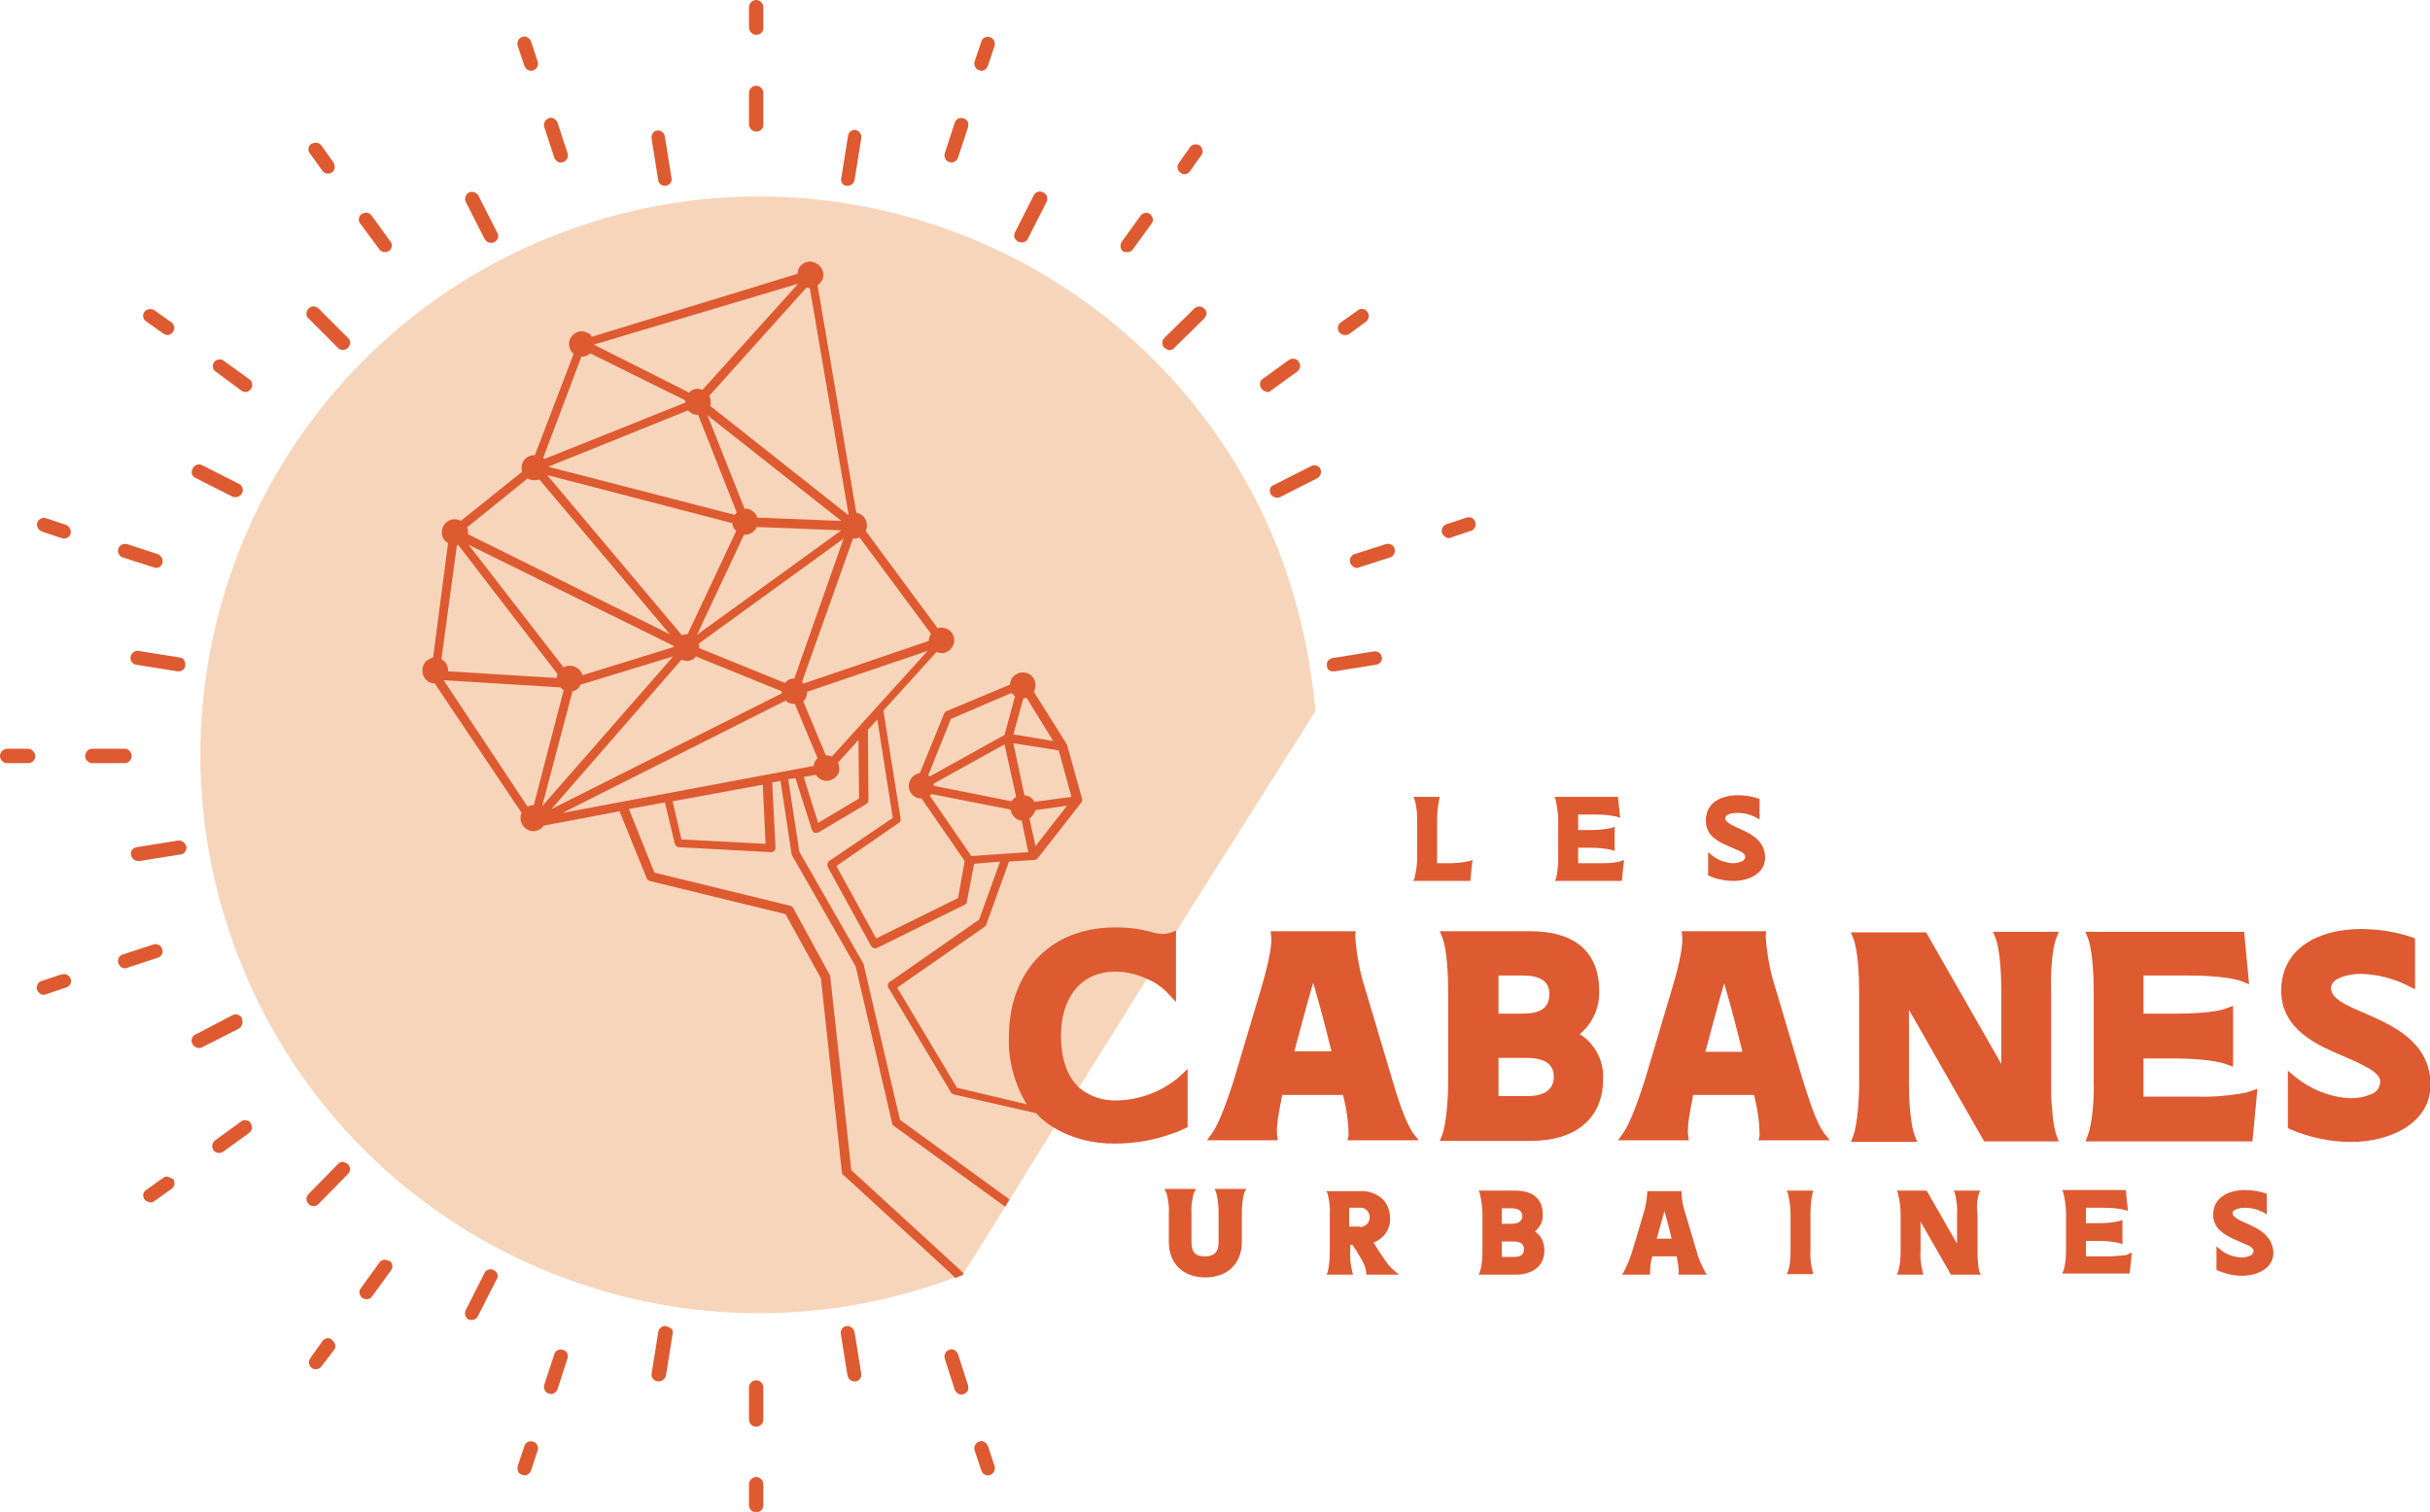 <?xml version="1.0" encoding="utf-8"?>
<!-- Generator: Adobe Illustrator 24.0.0, SVG Export Plug-In . SVG Version: 6.00 Build 0)  -->
<svg version="1.1" id="Calque_1" xmlns="http://www.w3.org/2000/svg" xmlns:xlink="http://www.w3.org/1999/xlink" x="0px" y="0px"
	 viewBox="0 0 439.3 273.4" style="enable-background:new 0 0 439.3 273.4;" xml:space="preserve">
<style type="text/css">
	.st0{fill:#F7D5BA;}
	.st1{fill:#DE5A31;}
</style>
<g id="Calque_2_1_">
	<g id="Calque_1-2">
		<path class="st0" d="M237.8,128.6l-21.3,33.7l-3.8,6.1l-5.3,8.5l-12.3,19.7l-4.7,7.6l-7.8,12.6l-0.2,0.3l-0.3,0.5l-0.5,0.8
			l-7.3,11.7l-0.1,0.1l-0.2,0.3l-0.6,0.2c-0.2,0.1-0.5,0.2-0.7,0.3c-52.2,19.6-110.4-6.8-130-59s6.8-110.4,59-130s110.4,6.8,130,59
			C234.9,109.9,237,119.2,237.8,128.6L237.8,128.6z"/>
		<path class="st1" d="M255.7,158.9l-0.2,0.4h10.3l0.4-3.8l-0.5,0.2c-1.3,0.3-2.6,0.4-3.9,0.4h-2v-7.7c0-1.3,0.1-2.6,0.4-3.9
			l0.1-0.4h-4.8l0.2,0.4c0.2,0.6,0.3,1.2,0.4,1.9c0.1,0.8,0.1,1.5,0.1,2v6.7C256.2,156.4,256,157.6,255.7,158.9z"/>
		<path class="st1" d="M281.3,158.9l-0.2,0.4h12.1l0.4-3.8l-0.5,0.2c-0.3,0.1-0.6,0.2-0.8,0.2c-1,0.2-2.1,0.2-3.1,0.2h-3.9v-2.8h2.2
			c1.3,0,2.6,0.1,3.9,0.4l0.5,0.2v-4.4l-0.5,0.2c-1.3,0.3-2.6,0.4-3.9,0.4h-2.2v-2.8h3.2c1.3,0,2.6,0.1,3.9,0.4l0.5,0.2l-0.4-3.8
			h-11.5l0.2,0.4c0.3,1.3,0.5,2.6,0.5,3.9v6.7C281.7,156.3,281.6,157.6,281.3,158.9z"/>
		<path class="st1" d="M312,152.8c0.9,0.4,1.8,0.8,2.5,1.1s1,0.7,1,1c0,0.4-0.3,0.8-0.7,0.9c-0.5,0.2-1,0.3-1.5,0.3
			c-1.5-0.1-2.9-0.6-4-1.6l-0.5-0.4v4.2l0.2,0.1c1.4,0.6,2.9,0.9,4.4,0.9c2.7,0,5.7-1.3,5.7-4.2c0-4-4.3-4.9-6.2-6
			c-0.6-0.4-1-0.7-1-1.1c0-0.9,1.6-1,2.2-1c1.2,0,2.4,0.3,3.5,0.9l0.5,0.3v-3.7l-0.2-0.1c-1.2-0.4-2.5-0.6-3.7-0.6
			c-3,0-5.8,1.3-5.8,4.5C308.3,150.8,310.2,152,312,152.8z"/>
		<path class="st1" d="M250,227.3c-0.7-0.9-1.2-1.9-1.7-2.6c1.9-0.7,3.1-2.5,3-4.4c0-1.4-0.5-2.7-1.5-3.6c-1.1-0.9-2.5-1.4-3.9-1.3
			h-6.1l0.2,0.4c0.3,1.3,0.5,2.5,0.4,3.8v6.7c0,1.3-0.1,2.6-0.4,3.8l-0.2,0.4h4.8l-0.1-0.4c-0.3-1.2-0.5-2.5-0.4-3.8v-1.2h0.4
			c0.4,0.6,1,1.5,1.5,2.4c0.5,0.8,0.9,1.7,1,2.7v0.3h5.9l-0.6-0.5C251.3,229.2,250.6,228.3,250,227.3z M245.8,221.8h-1.9v-3.4h1.9
			c0.9-0.1,1.7,0.6,1.8,1.5c0,0.1,0,0.2,0,0.3c0,0.9-0.7,1.6-1.6,1.7C246,221.9,245.9,221.9,245.8,221.8L245.8,221.8z"/>
		<path class="st1" d="M277.5,222.7c0.9-0.8,1.5-1.9,1.4-3.1c0-2.9-1.9-4.3-5-4.3h-6.6l0.2,0.4c0.3,1.3,0.5,2.6,0.5,3.9v6.7
			c0,1.3-0.1,2.6-0.5,3.8l-0.2,0.4h6.7c3,0,5.2-1.5,5.2-4.4C279.2,224.7,278.6,223.4,277.5,222.7z M271.5,218.5h1.7
			c1.2,0,2,0.4,2,1.4s-0.8,1.4-2,1.4h-1.7V218.5z M273.5,227.3h-2v-2.8h2c1.2,0,2,0.3,2,1.4S274.8,227.3,273.5,227.3L273.5,227.3z"
			/>
		<path class="st1" d="M306.7,226.2l-2-6.7c-0.4-1.2-0.7-2.5-0.7-3.8v-0.3h-6.2l0,0.3c-0.1,1.3-0.3,2.6-0.7,3.8l-2,6.7
			c-0.4,1.3-0.9,2.6-1.6,3.9l-0.3,0.4h5.1v-0.3c0-1,0.1-2,0.4-3h4.4c0.2,1,0.4,2,0.4,3l-0.1,0.3h5.2l-0.3-0.4
			C307.6,228.8,307,227.5,306.7,226.2z M299.5,224c0.5-1.7,0.9-3.3,1.4-5c0.5,1.7,0.9,3.3,1.3,5H299.5z"/>
		<path class="st1" d="M327.7,215.7l0.1-0.4h-4.8l0.2,0.4c0.3,1.3,0.5,2.5,0.5,3.8v6.7c0,0.5,0,1.2-0.1,1.9c0,0.6-0.2,1.3-0.4,1.9
			l-0.2,0.4h4.8l-0.1-0.4c-0.3-1.2-0.5-2.5-0.4-3.8v-6.7C327.3,218.2,327.4,216.9,327.7,215.7z"/>
		<path class="st1" d="M357.8,215.7l0.2-0.4h-4.8l0.2,0.4c0.3,1.3,0.5,2.6,0.4,3.9v5.3l-5.5-9.6h-5.4l0.2,0.4
			c0.3,1.3,0.5,2.6,0.5,3.9v6.7c0,1.3-0.1,2.6-0.5,3.8l-0.2,0.4h4.8l-0.1-0.4c-0.3-1.2-0.5-2.5-0.4-3.8v-5.4l5.5,9.6h5.4l-0.2-0.4
			c-0.2-0.6-0.3-1.2-0.3-1.9c-0.1-0.6-0.1-1.3-0.1-1.9v-6.7C357.3,218.2,357.4,216.9,357.8,215.7z"/>
		<path class="st1" d="M384,227c-1,0.1-2.1,0.2-3.1,0.2h-3.8v-2.8h2.2c1.3,0,2.6,0.1,3.9,0.4l0.5,0.2v-4.4l-0.5,0.2
			c-1.3,0.3-2.6,0.4-3.9,0.4h-2.2v-2.8h3.2c1.3,0,2.6,0.1,3.9,0.4l0.5,0.2l-0.4-3.8h-11.5l0.2,0.4c0.3,1.3,0.5,2.5,0.5,3.8v6.7
			c0,1.3-0.1,2.6-0.5,3.8l-0.2,0.4H385l0.4-3.8l-0.5,0.2C384.6,226.9,384.3,227,384,227z"/>
		<path class="st1" d="M404.6,220.5c-0.6-0.4-1-0.7-1-1.1c0-0.8,1.6-1,2.2-1c1.2,0,2.4,0.3,3.5,0.9l0.5,0.3v-3.7l-0.2-0.1
			c-1.2-0.4-2.5-0.6-3.7-0.6c-3,0-5.8,1.3-5.8,4.5c0,2.4,2,3.6,3.8,4.4c0.9,0.4,1.8,0.8,2.5,1.1s1,0.7,1,1c0,0.4-0.3,0.8-0.7,0.9
			c-0.5,0.2-1,0.3-1.5,0.3c-1.5-0.1-2.9-0.6-4-1.6l-0.5-0.4v4.2l0.1,0.1c1.4,0.6,2.9,1,4.5,1c2.7,0,5.7-1.3,5.7-4.2
			C410.8,222.5,406.5,221.6,404.6,220.5z"/>
		<path class="st1" d="M251.8,195.6l-5-16.8c-1-3.1-1.6-6.3-1.8-9.6l0.1-0.8h-15.4l0.1,0.8c0.3,2.1-1.1,7.2-1.8,9.5l-5,16.8
			c-0.9,2.7-2.4,7.4-4,9.6l-0.8,1.1H231l-0.1-0.8c-0.3-1.7,0.5-5.2,0.9-7.4h11c0.6,2.4,1,4.9,1,7.4l-0.2,0.8h12.9l-0.9-1.1
			C254,202.9,252.6,198.3,251.8,195.6z M234,190.1c1.1-4.1,2.2-8.3,3.4-12.4c1.2,4.1,2.3,8.3,3.3,12.4H234z"/>
		<path class="st1" d="M285.6,187c2.3-1.9,3.6-4.8,3.5-7.8c0-7.3-4.7-10.8-12.4-10.8h-16.4l0.4,1c0.9,2.1,1.1,7.1,1.1,9.6v16.8
			c0,2.5-0.3,7.4-1.1,9.5l-0.4,1h16.6c7.6,0,12.9-3.8,12.9-11.1C290,191.9,288.4,188.8,285.6,187z M270.9,176.4h4.3
			c3,0,5,0.9,4.9,3.5s-1.9,3.4-4.9,3.4h-4.3V176.4z M275.9,198.2h-5v-6.9h5c3,0,5,0.9,5,3.4S278.9,198.3,275.9,198.2L275.9,198.2z"
			/>
		<path class="st1" d="M326,195.6l-5-16.8c-1-3.1-1.6-6.3-1.8-9.6l0.1-0.8H304l0.1,0.8c0.3,2.1-1.1,7.2-1.8,9.5l-5,16.8
			c-0.9,2.7-2.4,7.4-4,9.6l-0.8,1.1h12.8l-0.1-0.8c-0.3-1.7,0.5-5.2,0.9-7.4h11c0.6,2.4,1,4.9,1,7.4l-0.2,0.8h12.9l-0.9-1.1
			C328.2,202.9,326.9,198.3,326,195.6z M308.3,190.2c1.1-4.1,2.2-8.3,3.4-12.4c1.2,4.1,2.3,8.3,3.3,12.4H308.3z"/>
		<path class="st1" d="M371.8,169.5l0.4-1h-11.9l0.4,1c0.9,2.1,1.1,7.1,1.1,9.6v13.3l-13.6-23.8h-13.6l0.4,1
			c0.9,2.1,1.1,7.1,1.1,9.6v16.8c0,2.5-0.3,7.4-1.1,9.5l-0.4,1h12l-0.4-1c-0.9-2.1-1.1-7.1-1.1-9.5v-13.4l13.6,23.8h13.5l-0.4-1
			c-0.5-1.5-0.7-3.1-0.8-4.7c-0.2-1.6-0.2-3.2-0.2-4.8V179C370.7,176.6,370.9,171.6,371.8,169.5z"/>
		<path class="st1" d="M377.4,205.4l-0.4,1h30.2l0.9-9.5l-1.2,0.4c-0.7,0.3-1.4,0.4-2.1,0.5c-2.5,0.4-5.1,0.6-7.7,0.5h-9.6v-6.9h5.4
			c2.5,0,7.5,0.2,9.7,1.1l1.1,0.4v-11l-1.1,0.4c-2.1,0.9-7.2,1-9.7,1h-5.4v-6.9h8.1c2.6,0,7.6,0.2,9.8,1.1l1.2,0.5l-0.9-9.5H377
			l0.4,1c0.9,2.1,1.1,7.1,1.1,9.6v16.8C378.6,198.3,378.3,203.2,377.4,205.4z"/>
		<path class="st1" d="M423.8,181.5c-1.6-0.9-2.4-1.8-2.4-2.8c0-2.1,3.9-2.6,5.4-2.6c3,0.1,5.9,0.8,8.6,2.2l1.2,0.6v-9.2l-0.5-0.2
			c-3-1-6.1-1.5-9.3-1.5c-7.4,0-14.4,3.3-14.4,11.2c0,6,4.9,9,9.4,11c2.3,1,4.5,1.9,6.1,2.8s2.4,1.7,2.4,2.6c0,1-0.7,2-1.7,2.3
			c-1.2,0.5-2.4,0.7-3.7,0.7c-3.7-0.2-7.2-1.6-10-3.9l-1.3-1.1v10.4l0.4,0.2c3.5,1.5,7.3,2.3,11.1,2.3c6.7,0,14.3-3.2,14.3-10.4
			C439.3,186.4,428.6,184.2,423.8,181.5z"/>
		<path class="st1" d="M219.9,215.8c0.3,1.2,0.4,2.5,0.4,3.7v5.1c0,1.8-0.8,2.6-2.5,2.6s-2.4-0.8-2.4-2.6v-5.1
			c-0.1-1.3,0.1-2.5,0.4-3.7l0.4-0.8h-5.7l0.4,0.8c0.3,1.2,0.5,2.5,0.4,3.7v5.1c0,3.9,2.6,6.4,6.6,6.4s6.6-2.5,6.6-6.4v-5.1
			c0-1.3,0.1-2.5,0.4-3.7l0.4-0.8h-5.7L219.9,215.8z"/>
		<path class="st1" d="M153,33.6h0.2c0.6,0,1.2-0.4,1.3-1.1l1.2-7.5c0.1-0.7-0.3-1.3-1-1.5c-0.7-0.1-1.3,0.4-1.4,1.1l-1.2,7.5
			C151.9,32.8,152.3,33.5,153,33.6z"/>
		<path class="st1" d="M184.1,43.7c0.6,0.3,1.4,0.1,1.7-0.5c0,0,0,0,0,0l3.4-6.7c0.3-0.6,0.1-1.4-0.6-1.7c-0.3-0.2-0.7-0.2-1-0.1
			c-0.3,0.1-0.6,0.3-0.7,0.6l-3.4,6.7c-0.2,0.3-0.2,0.7-0.1,1C183.6,43.3,183.8,43.6,184.1,43.7z"/>
		<path class="st1" d="M211.4,63.3c0.3,0,0.7-0.1,0.9-0.4l5.4-5.3c0.2-0.2,0.4-0.6,0.4-0.9c0-0.3-0.1-0.7-0.4-0.9
			c-0.5-0.5-1.3-0.5-1.8,0c0,0,0,0,0,0l-5.4,5.3c-0.5,0.5-0.5,1.3,0,1.8C210.8,63.1,211.1,63.3,211.4,63.3z"/>
		<path class="st1" d="M229.7,89.3c0.2,0.4,0.7,0.7,1.1,0.7c0.2,0,0.4,0,0.6-0.1l6.7-3.4c0.6-0.3,0.9-1.1,0.6-1.7
			c-0.1-0.3-0.4-0.5-0.7-0.6c-0.3-0.1-0.7-0.1-1,0.1l-6.7,3.4C229.6,87.9,229.4,88.7,229.7,89.3z"/>
		<path class="st1" d="M241.1,121.4h0.2l7.5-1.2c0.3-0.1,0.6-0.2,0.8-0.5c0.2-0.3,0.3-0.6,0.2-0.9c-0.1-0.7-0.8-1.1-1.4-1l-7.5,1.2
			c-0.7,0.1-1.2,0.8-1,1.5C239.9,121.1,240.5,121.5,241.1,121.4L241.1,121.4z"/>
		<path class="st1" d="M153,239.8L153,239.8c-0.7,0.1-1.1,0.8-1,1.4l1.2,7.5c0.1,0.6,0.6,1.1,1.3,1.1h0.2c0.7-0.1,1.1-0.8,1-1.4
			l-1.2-7.5C154.3,240.2,153.7,239.7,153,239.8z"/>
		<path class="st1" d="M120.4,239.8L120.4,239.8c-0.7-0.1-1.3,0.4-1.4,1.1l-1.2,7.5c-0.1,0.7,0.4,1.3,1.1,1.4c0,0,0,0,0,0h0.2
			c0.6,0,1.2-0.5,1.3-1.1l1.2-7.5c0.1-0.3,0-0.7-0.2-0.9C121,240,120.7,239.9,120.4,239.8z"/>
		<path class="st1" d="M89.3,229.7c-0.3-0.2-0.7-0.2-1-0.1c-0.3,0.1-0.6,0.3-0.7,0.6l-3.4,6.7c-0.3,0.6-0.1,1.4,0.5,1.7c0,0,0,0,0,0
			c0.2,0.1,0.4,0.1,0.6,0.1c0.5,0,0.9-0.3,1.1-0.7l3.4-6.7C90.2,230.8,89.9,230,89.3,229.7z"/>
		<path class="st1" d="M62,210.1L62,210.1c-0.3,0-0.7,0.1-0.9,0.4l-5.3,5.4c-0.2,0.2-0.4,0.6-0.4,0.9c0,0.7,0.6,1.3,1.3,1.3
			c0.3,0,0.6-0.1,0.9-0.4l5.3-5.4c0.5-0.5,0.5-1.3,0-1.8C62.6,210.3,62.3,210.2,62,210.1L62,210.1z"/>
		<path class="st1" d="M43.7,184.1c-0.1-0.3-0.4-0.5-0.7-0.6c-0.3-0.1-0.7-0.1-1,0.1l-6.7,3.5c-0.3,0.1-0.5,0.4-0.6,0.7
			c-0.1,0.3-0.1,0.7,0.1,1c0.2,0.4,0.7,0.7,1.1,0.7c0.2,0,0.4,0,0.6-0.1l6.7-3.4C43.8,185.6,44,184.8,43.7,184.1
			C43.7,184.2,43.7,184.1,43.7,184.1z"/>
		<path class="st1" d="M32.2,152l-7.5,1.2c-0.7,0.1-1.2,0.8-1,1.4c0.1,0.6,0.6,1.1,1.3,1.1h0.2l7.5-1.2c0.7-0.1,1.1-0.8,1-1.4
			C33.5,152.4,32.8,151.9,32.2,152z"/>
		<path class="st1" d="M23.6,118.8L23.6,118.8c-0.1,0.7,0.4,1.3,1,1.4l7.5,1.2h0.2c0.7,0,1.3-0.6,1.2-1.3c0-0.3-0.1-0.5-0.2-0.7
			c-0.2-0.3-0.5-0.5-0.8-0.5l-7.5-1.2C24.4,117.6,23.7,118.1,23.6,118.8z"/>
		<path class="st1" d="M35.3,86.4l6.7,3.4c0.2,0.1,0.4,0.1,0.6,0.1c0.7,0,1.3-0.6,1.3-1.3c0-0.1,0-0.3-0.1-0.4
			c-0.1-0.3-0.3-0.6-0.6-0.7l-6.7-3.4c-0.6-0.3-1.4,0-1.7,0.7C34.5,85.4,34.7,86.1,35.3,86.4z"/>
		<path class="st1" d="M61.1,62.9c0.5,0.5,1.3,0.5,1.8,0c0.2-0.2,0.4-0.6,0.4-0.9c0-0.3-0.1-0.7-0.4-0.9l-5.3-5.3
			c-0.2-0.2-0.6-0.4-0.9-0.4c-0.7,0-1.3,0.6-1.3,1.3c0,0.3,0.1,0.7,0.4,0.9L61.1,62.9z"/>
		<path class="st1" d="M87.6,43.2c0.2,0.4,0.7,0.7,1.1,0.7c0.2,0,0.4,0,0.6-0.1c0.3-0.1,0.6-0.4,0.7-0.7c0.1-0.3,0.1-0.7-0.1-1
			l-3.4-6.7c-0.2-0.4-0.7-0.7-1.1-0.7c-0.2,0-0.4,0-0.6,0.1c-0.6,0.3-0.9,1.1-0.6,1.7L87.6,43.2z"/>
		<path class="st1" d="M120.2,33.6h0.2c0.3-0.1,0.6-0.2,0.8-0.5c0.2-0.3,0.3-0.6,0.2-0.9l-1.2-7.5c-0.1-0.7-0.8-1.2-1.4-1.1
			c-0.7,0.1-1.1,0.8-1,1.5l1.2,7.5C119.1,33.2,119.6,33.6,120.2,33.6z"/>
		<path class="st1" d="M136.7,6.3c0.7,0,1.3-0.5,1.3-1.2c0,0,0,0,0,0V1.3c0-0.7-0.6-1.3-1.3-1.3c-0.7,0-1.3,0.6-1.3,1.3v3.8
			C135.5,5.7,136,6.3,136.7,6.3z"/>
		<path class="st1" d="M136.7,23.8c0.7,0,1.3-0.5,1.3-1.2c0,0,0,0,0,0v-5.8c0-0.7-0.6-1.3-1.3-1.3c-0.7,0-1.3,0.6-1.3,1.3v5.8
			C135.5,23.2,136,23.8,136.7,23.8z"/>
		<path class="st1" d="M177,12.7c0.1,0,0.3,0.1,0.4,0.1c0.6,0,1-0.4,1.2-0.9l1.2-3.6c0.2-0.7-0.2-1.4-0.9-1.6
			c-0.6-0.2-1.3,0.2-1.5,0.8l-1.2,3.6c-0.1,0.3-0.1,0.7,0.1,1C176.4,12.4,176.7,12.6,177,12.7z"/>
		<path class="st1" d="M171.6,29.3c0.1,0,0.3,0.1,0.4,0.1c0.5,0,1-0.4,1.2-0.9L175,23c0.2-0.7-0.1-1.4-0.8-1.6c0,0,0,0,0,0
			c-0.7-0.2-1.4,0.1-1.6,0.8c0,0,0,0,0,0l-1.8,5.5c-0.1,0.3-0.1,0.7,0.1,1C171,29,171.3,29.2,171.6,29.3z"/>
		<path class="st1" d="M214.1,31.5c0.4,0,0.8-0.2,1-0.5l2.2-3.1c0.3-0.6,0-1.4-0.6-1.7c-0.5-0.2-1-0.1-1.4,0.2l-2.2,3.1
			c-0.2,0.3-0.3,0.6-0.2,0.9c0,0.3,0.2,0.6,0.5,0.8C213.6,31.4,213.8,31.5,214.1,31.5z"/>
		<path class="st1" d="M203.8,45.6c0.4,0,0.8-0.2,1-0.5l3.4-4.7c0.2-0.3,0.3-0.6,0.2-0.9c-0.1-0.3-0.2-0.6-0.5-0.8
			c-0.3-0.2-0.6-0.3-0.9-0.2c-0.3,0.1-0.6,0.2-0.8,0.5l-3.4,4.7c-0.4,0.6-0.3,1.4,0.3,1.8C203.3,45.5,203.5,45.6,203.8,45.6z"/>
		<path class="st1" d="M243.2,60.6c0.3,0,0.5-0.1,0.7-0.2l3-2.2c0.6-0.4,0.7-1.2,0.3-1.8c-0.2-0.3-0.5-0.5-0.8-0.5
			c-0.3-0.1-0.7,0-0.9,0.2l-3.1,2.2c-0.6,0.4-0.7,1.2-0.3,1.8C242.4,60.4,242.8,60.6,243.2,60.6z"/>
		<path class="st1" d="M229.1,70.9c0.3,0,0.5-0.1,0.7-0.3l4.7-3.4c0.6-0.4,0.7-1.2,0.3-1.8c-0.4-0.6-1.2-0.7-1.8-0.3c0,0,0,0,0,0
			l-4.7,3.4c-0.3,0.2-0.5,0.5-0.5,0.8c-0.1,0.7,0.4,1.4,1.1,1.5C229,70.9,229,70.9,229.1,70.9z"/>
		<path class="st1" d="M261.9,97.3c0.1,0,0.3,0,0.4-0.1l3.6-1.2c0.7-0.2,1-0.9,0.8-1.6l0,0c-0.2-0.7-0.9-1-1.6-0.8l-3.6,1.2
			c-0.7,0.2-1,1-0.8,1.6C260.9,96.9,261.4,97.3,261.9,97.3z"/>
		<path class="st1" d="M244.1,101.8c0.2,0.5,0.7,0.9,1.2,0.9c0.1,0,0.3,0,0.4-0.1l5.6-1.8c0.3-0.1,0.6-0.3,0.7-0.6
			c0.2-0.3,0.2-0.7,0.1-1c-0.2-0.7-0.9-1-1.6-0.8l-5.6,1.8C244.2,100.4,243.9,101.1,244.1,101.8
			C244.1,101.8,244.1,101.8,244.1,101.8z"/>
		<path class="st1" d="M178.6,261.5c-0.2-0.5-0.7-0.9-1.2-0.9c-0.1,0-0.3,0-0.4,0.1c-0.3,0.1-0.6,0.3-0.7,0.6
			c-0.2,0.3-0.2,0.7-0.1,1l1.2,3.6c0.2,0.5,0.6,0.9,1.2,0.9c0.1,0,0.3,0,0.4-0.1c0.3-0.1,0.6-0.3,0.7-0.6c0.2-0.3,0.2-0.7,0.1-1
			L178.6,261.5z"/>
		<path class="st1" d="M173.2,244.9c-0.2-0.5-0.6-0.9-1.2-0.9c-0.1,0-0.3,0-0.4,0.1c-0.3,0.1-0.6,0.3-0.7,0.6
			c-0.2,0.3-0.2,0.7-0.1,1l1.8,5.6c0.2,0.5,0.7,0.9,1.2,0.9c0.1,0,0.3,0,0.4-0.1c0.7-0.2,1-0.9,0.8-1.6L173.2,244.9z"/>
		<path class="st1" d="M136.7,267.1c-0.7,0-1.3,0.6-1.3,1.3v3.8c0,0.7,0.6,1.3,1.3,1.3c0.7,0,1.3-0.6,1.3-1.3v-3.8
			C138,267.7,137.4,267.1,136.7,267.1z"/>
		<path class="st1" d="M136.7,249.6c-0.7,0-1.3,0.6-1.3,1.3c0,0,0,0,0,0v5.8c0,0.7,0.6,1.3,1.3,1.3c0.7,0,1.3-0.6,1.3-1.3v-5.8
			C138,250.2,137.4,249.6,136.7,249.6z"/>
		<path class="st1" d="M96.4,260.7c-0.7-0.2-1.4,0.1-1.6,0.8c0,0,0,0,0,0l-1.2,3.6c-0.2,0.7,0.1,1.4,0.8,1.6c0.1,0,0.3,0.1,0.4,0.1
			c0.6,0,1-0.4,1.2-0.9l1.2-3.6c0.1-0.3,0.1-0.7-0.1-1C97,261,96.7,260.8,96.4,260.7z"/>
		<path class="st1" d="M101.8,244.1c-0.7-0.2-1.4,0.1-1.6,0.8l-1.8,5.5c-0.1,0.3-0.1,0.7,0.1,1c0.1,0.3,0.4,0.5,0.7,0.6
			c0.1,0,0.3,0.1,0.4,0.1c0.5,0,1-0.4,1.2-0.9l1.8-5.6C102.8,245.1,102.5,244.3,101.8,244.1C101.8,244.1,101.8,244.1,101.8,244.1
			L101.8,244.1z"/>
		<path class="st1" d="M59.1,242c-0.3,0.1-0.6,0.2-0.8,0.5l-2.2,3.1c-0.4,0.6-0.3,1.4,0.3,1.8c0.2,0.2,0.5,0.2,0.7,0.2
			c0.4,0,0.8-0.2,1-0.5l2.3-3c0.2-0.3,0.3-0.6,0.2-0.9c-0.1-0.3-0.2-0.6-0.5-0.8C59.8,242,59.5,242,59.1,242z"/>
		<path class="st1" d="M69.4,227.8c-0.3,0.1-0.6,0.2-0.8,0.5l-3.4,4.7c-0.2,0.3-0.3,0.6-0.2,0.9c0.1,0.3,0.2,0.6,0.5,0.8
			c0.6,0.4,1.4,0.3,1.8-0.3l3.4-4.7c0.2-0.3,0.3-0.6,0.2-0.9c0-0.3-0.2-0.6-0.5-0.8C70.1,227.9,69.7,227.8,69.4,227.8z"/>
		<path class="st1" d="M30.4,212.8c-0.3-0.1-0.7,0-0.9,0.2l-3.1,2.2c-0.3,0.2-0.5,0.5-0.5,0.8c-0.1,0.7,0.4,1.3,1.1,1.4
			c0.3,0.1,0.7,0,0.9-0.2l3.1-2.2c0.6-0.4,0.7-1.2,0.3-1.8C31,213.1,30.7,212.9,30.4,212.8z"/>
		<path class="st1" d="M44.5,202.6c-0.3-0.1-0.7,0-0.9,0.2l-4.7,3.4c-0.3,0.2-0.4,0.5-0.5,0.8c-0.1,0.3,0,0.7,0.2,1
			c0.2,0.3,0.6,0.5,1,0.5c0.3,0,0.5-0.1,0.7-0.2l4.7-3.4c0.6-0.4,0.7-1.2,0.3-1.8C45.2,202.8,44.9,202.6,44.5,202.6z"/>
		<path class="st1" d="M11.1,176.2l-3.6,1.2c-0.3,0.1-0.6,0.3-0.7,0.6c-0.2,0.3-0.2,0.7-0.1,1c0.2,0.5,0.7,0.9,1.2,0.9
			c0.1,0,0.3,0,0.4-0.1l3.6-1.2c0.7-0.2,1.1-0.9,0.9-1.5c-0.2-0.7-0.9-1.1-1.5-0.9C11.2,176.2,11.2,176.2,11.1,176.2L11.1,176.2z"/>
		<path class="st1" d="M29.3,171.6L29.3,171.6c-0.2-0.7-0.9-1-1.6-0.8c0,0,0,0,0,0l-5.5,1.8c-0.7,0.2-1,0.9-0.8,1.6
			c0.2,0.5,0.6,0.9,1.2,0.9c0.1,0,0.3,0,0.4-0.1l5.5-1.8C29.2,173,29.6,172.3,29.3,171.6z"/>
		<path class="st1" d="M5.1,135.4H1.3c-0.7,0-1.3,0.6-1.3,1.3s0.6,1.3,1.3,1.3c0,0,0,0,0,0h3.8c0.7,0,1.3-0.6,1.3-1.3
			C6.3,136,5.7,135.4,5.1,135.4z"/>
		<path class="st1" d="M23.8,136.7c0-0.7-0.6-1.3-1.2-1.3c0,0,0,0,0,0h-5.8c-0.7-0.1-1.3,0.5-1.4,1.2s0.5,1.3,1.2,1.4
			c0.1,0,0.2,0,0.2,0h5.8C23.2,138,23.8,137.4,23.8,136.7C23.8,136.7,23.8,136.7,23.8,136.7z"/>
		<path class="st1" d="M7.5,96.1l3.6,1.2c0.1,0,0.3,0.1,0.4,0.1c0.7,0,1.3-0.5,1.3-1.2c0-0.6-0.4-1.1-0.9-1.3l-3.6-1.2
			c-0.7-0.2-1.4,0.2-1.6,0.9C6.6,95.2,6.9,95.8,7.5,96.1z"/>
		<path class="st1" d="M22.2,100.8l5.6,1.8c0.1,0,0.3,0.1,0.4,0.1c0.7,0,1.3-0.6,1.2-1.3c0-0.5-0.4-1-0.9-1.2L23,98.4
			c-0.7-0.2-1.4,0.2-1.6,0.8c-0.1,0.3-0.1,0.7,0.1,1C21.6,100.5,21.9,100.7,22.2,100.8z"/>
		<path class="st1" d="M29.5,60.3c0.2,0.2,0.5,0.2,0.7,0.3c0.7,0,1.3-0.6,1.3-1.3c0-0.4-0.2-0.8-0.5-1l-3.1-2.2
			c-0.2-0.2-0.5-0.2-0.8-0.2c-0.4,0-0.8,0.2-1,0.5c-0.2,0.3-0.3,0.6-0.2,0.9c0,0.3,0.2,0.6,0.5,0.8L29.5,60.3z"/>
		<path class="st1" d="M43.6,70.6c0.2,0.2,0.5,0.2,0.7,0.3c0.7,0,1.3-0.6,1.3-1.3c0-0.4-0.2-0.8-0.5-1l-4.7-3.4
			c-0.2-0.2-0.5-0.2-0.7-0.2c-0.4,0-0.8,0.2-1,0.5c-0.2,0.3-0.3,0.6-0.2,0.9c0,0.3,0.2,0.6,0.5,0.8L43.6,70.6z"/>
		<path class="st1" d="M58.3,30.9c0.2,0.3,0.6,0.5,1,0.5c0.7,0,1.3-0.6,1.2-1.3c0-0.2-0.1-0.5-0.2-0.7l-2.2-3.1
			c-0.2-0.3-0.6-0.5-1-0.5c-0.3,0-0.5,0.1-0.8,0.2c-0.3,0.2-0.5,0.5-0.5,0.8c-0.1,0.3,0,0.7,0.2,0.9L58.3,30.9z"/>
		<path class="st1" d="M68.6,45.1c0.2,0.3,0.6,0.5,1,0.5c0.3,0,0.5-0.1,0.7-0.2c0.3-0.2,0.5-0.5,0.5-0.8c0.1-0.3,0-0.7-0.2-0.9
			l-3.4-4.7c-0.4-0.6-1.2-0.7-1.8-0.3c-0.3,0.2-0.5,0.5-0.5,0.8c-0.1,0.3,0,0.7,0.2,0.9L68.6,45.1z"/>
		<path class="st1" d="M94.8,11.9c0.2,0.5,0.6,0.9,1.2,0.9c0.1,0,0.3,0,0.4-0.1c0.7-0.2,1-0.9,0.8-1.6l-1.2-3.6
			c-0.2-0.5-0.7-0.9-1.2-0.9c-0.1,0-0.3,0-0.4,0.1c-0.3,0.1-0.6,0.3-0.7,0.6c-0.2,0.3-0.2,0.7-0.1,1L94.8,11.9z"/>
		<path class="st1" d="M100.2,28.5c0.2,0.5,0.7,0.9,1.2,0.9c0.5,0,0.9-0.3,1.1-0.7c0.2-0.3,0.2-0.7,0.1-1l-1.8-5.5
			c-0.2-0.5-0.7-0.9-1.2-0.9c-0.1,0-0.3,0-0.4,0.1c-0.3,0.1-0.6,0.3-0.7,0.6c-0.2,0.3-0.2,0.7-0.1,1L100.2,28.5z"/>
		<path class="st1" d="M154.5,97.4c0.2,0,0.4,0,0.6-0.1c0.1,0,0.2-0.1,0.3-0.1l12.9,17.4c-0.2,0.4-0.4,0.8-0.4,1.3l-22.6,7.7
			c-0.1-0.1-0.2-0.2-0.3-0.3l9.2-25.9L154.5,97.4z M126.3,116.4l26.2-19l-8.9,25.3l0,0c-0.2,0-0.5,0-0.7,0.1c-0.4,0.1-0.7,0.4-1,0.7
			l-15.5-6.3c0-0.1,0-0.2,0-0.3C126.4,116.7,126.4,116.6,126.3,116.4L126.3,116.4z M133.2,92.7c-0.1,0.1-0.3,0.3-0.4,0.4l-33.7-8.7
			l25.3-10.2c0.4,0.5,1,0.8,1.6,0.8h0.2L133.2,92.7z M127.9,75.1l24.2,19.1l-15.2-0.6c-0.2-0.7-0.7-1.2-1.4-1.5
			c-0.2-0.1-0.5-0.1-0.7-0.1h-0.2L127.9,75.1z M132.4,94.6c0,0.5,0.3,1.1,0.7,1.4l-8.8,18.7c-0.1,0-0.2,0-0.4,0l0,0
			c-0.2,0-0.4,0.1-0.6,0.2l-24.4-29L132.4,94.6z M134.5,96.7h0.2c0.9,0,1.8-0.6,2.1-1.4l15.3,0.6l-26.1,18.9L134.5,96.7z M145.8,52
			c0.2,0.1,0.4,0.1,0.6,0.1l7,40.9l-0.1,0.1l-24.9-19.7c0.2-0.6,0.1-1.3-0.2-1.8L145.8,52z M107.4,62.3l36.9-11l-17.3,19.2H127
			c-0.3-0.1-0.5-0.1-0.8-0.2c-0.6,0-1.2,0.2-1.6,0.7l-17.1-8.6L107.4,62.3z M105.1,64.5L105.1,64.5c0.7,0,1.2-0.2,1.6-0.6l17.2,8.5
			c0,0.1,0,0.2,0,0.4L98.4,83c-0.1-0.1-0.1-0.2-0.2-0.2L105.1,64.5z M95.4,86.5c0.1,0.1,0.2,0.2,0.4,0.2c0.5,0.2,1.1,0.2,1.7,0
			l23.6,28L84.6,96.6c0-0.2,0-0.5,0-0.7c0-0.2-0.1-0.4-0.2-0.5L95.4,86.5z M121.8,116.8c0,0.1,0,0.1,0,0.2l-16.5,5.1
			c-0.3-1-1.2-1.7-2.2-1.7h-0.2c-0.4,0-0.7,0.1-1,0.3L84.7,98.5L121.8,116.8z M82.6,98.6L82.6,98.6c0.1,0,0.1,0,0.2-0.1l18,23.4
			c-0.1,0.2-0.1,0.5-0.2,0.7L81,121.4c0-0.1,0-0.3,0-0.4c-0.1-0.8-0.5-1.4-1.2-1.8L82.6,98.6z M96.5,145.6h-0.2l0,0
			c-0.3,0-0.6,0.1-0.9,0.3l-15.2-22.9l21.1,1.3c0.2,0.2,0.4,0.4,0.6,0.5L96.5,145.6z M98,145.8l5.5-20.8c0.7-0.1,1.2-0.6,1.5-1.2
			l16.7-5.1L98,145.8z M123.2,119.3c0.3,0.1,0.6,0.2,0.9,0.2h0.2c0.6,0,1.2-0.3,1.5-0.8l15.5,6.3c0,0.1,0,0.3,0,0.4l-41.6,20.9
			L123.2,119.3z M123.2,151.8l-1.6-6.9l16.3-3l0.5,10.7L123.2,151.8z M101.7,147l40.3-20.3c0.4,0.4,1,0.6,1.6,0.6h0.1l4.1,9.8
			c-0.4,0.4-0.7,0.9-0.7,1.4L101.7,147z M147.9,148.8l-2.6-8.3l2.2-0.4c0.4,0.7,1.2,1.1,1.9,1.1c0.2,0,0.5,0,0.7-0.1
			c0.6-0.2,1.1-0.6,1.4-1.1c0.3-0.5,0.3-1.2,0.1-1.8c0-0.1-0.1-0.2-0.1-0.3l3.7-4.1l0.1,10.6L147.9,148.8z M150.4,136.8
			c-0.3-0.1-0.6-0.2-0.9-0.2h-0.2l-4.1-9.8c0.5-0.4,0.7-1,0.7-1.7l21.8-7.4L150.4,136.8z M187.2,153l-1.1-5c0.5-0.3,0.9-0.9,1.1-1.5
			l5.7-0.8L187.2,153z M193.7,144.1L187,145c-0.3-0.7-1-1.1-1.8-1.2l-2-9.4l8.2,1.3L193.7,144.1z M183.7,144.1
			c-0.3,0.2-0.6,0.4-0.8,0.8l-14.1-2.8c0-0.1,0-0.3,0-0.4l12.8-7.1L183.7,144.1z M185,126.3c0.2,0,0.3,0,0.5-0.1h0.1l4.8,7.8
			l-7.2-1.2L185,126.3z M167.8,140.2l4.1-10.2l11-4.7c0.2,0.2,0.3,0.4,0.6,0.6l-1.9,7l-13.5,7.5L167.8,140.2z M175.6,154.8
			l-7.5-10.9c0.1-0.1,0.2-0.2,0.3-0.3l14.3,2.8c0,0.1,0,0.2,0.1,0.4c0.3,0.9,1,1.5,1.9,1.6l1.2,5.7L175.6,154.8z M213.1,194.8
			c-3.1,2.6-7,4.1-11.1,4.2c-2.5,0.1-5-0.7-6.9-2.3c-2.3-2.1-3.3-5.5-3.3-9.4c0-6,2.9-11.6,9.9-11.6c2,0,3.9,0.5,5.6,1.3
			c1.5,0.6,2.8,1.5,3.9,2.7l1.4,1.5v-12.9l-1.1,0.4c-0.4,0.1-0.9,0.2-1.3,0.2c-0.5,0-1-0.1-1.5-0.2c-2.3-0.7-4.6-1-7-1
			c-12.8,0-19.3,9.1-19.3,19.6c-0.2,4.4,1,8.7,3.2,12.4l-12.6-3l-10.8-18.1l15.8-11c0.1-0.1,0.2-0.2,0.3-0.4l4.1-11.4l4.6-0.3
			c0.2,0,0.4-0.1,0.6-0.3l7.9-10.1c0.2-0.2,0.2-0.5,0.1-0.7l-2.7-9.7c0-0.1-0.1-0.1-0.1-0.2l-5.9-9.4c0.3-0.6,0.4-1.2,0.2-1.9
			c-0.3-1-1.2-1.6-2.2-1.6c-0.2,0-0.5,0-0.7,0.1c-0.9,0.3-1.6,1.1-1.6,2.1l-11.5,4.8c-0.2,0.1-0.3,0.2-0.4,0.4l-4.4,10.8
			c-0.1,0-0.2,0-0.4,0.1c-1.2,0.4-1.9,1.7-1.5,2.9c0,0,0,0,0,0c0.3,1,1.2,1.6,2.2,1.6l0,0l7.8,11.3l-1.2,6.7l-14.8,7.3l-7.2-13.1
			l11.3-7.8c0.3-0.2,0.4-0.5,0.3-0.8l-3.1-19.5l9.6-10.6c0.3,0.1,0.6,0.2,0.9,0.2c0.2,0,0.5,0,0.7-0.1c1.2-0.4,1.9-1.7,1.5-2.9
			c-0.3-1-1.2-1.6-2.2-1.6c-0.2,0-0.5,0-0.7,0.1l-13-17.6c0.3-0.5,0.3-1.1,0.1-1.7c-0.2-0.8-0.9-1.4-1.8-1.6l-7-41.1
			c0.4-0.3,0.7-0.7,0.9-1.1c0.5-1.2-0.2-2.5-1.4-3c-0.3-0.1-0.5-0.2-0.8-0.2c-1,0-1.9,0.6-2.2,1.5c-0.1,0.2-0.1,0.5-0.1,0.7
			L107,60.9c-0.2-0.4-0.6-0.7-1-0.8c-0.3-0.1-0.5-0.2-0.8-0.2c-1,0-1.8,0.6-2.2,1.5c-0.3,0.9-0.1,1.9,0.7,2.6l-7,18.3h-0.1
			c-1.3,0-2.3,1-2.3,2.2c0,0.3,0,0.6,0.1,0.8l-11.1,8.9c-0.3-0.2-0.7-0.3-1.1-0.3h-0.3c-1.3,0.2-2.2,1.4-2,2.7c0,0,0,0,0,0
			c0.1,0.7,0.5,1.3,1.1,1.6l-2.7,20.7c-0.5,0.1-1,0.4-1.4,0.8c-0.8,1-0.7,2.5,0.2,3.3c0.4,0.4,1,0.6,1.5,0.6l0,0L94.3,147
			c-0.2,0.3-0.2,0.7-0.2,1.1c0.1,1.2,1.1,2.2,2.3,2.2h0.2c0.7-0.1,1.3-0.4,1.7-1l13.7-2.6l4.9,12.1c0.1,0.2,0.3,0.4,0.5,0.5l24.6,6
			l6.4,11.6l3.8,35.1c0,0.2,0.1,0.4,0.3,0.5l19.3,17.7l0.3,0.3l0.6,0.6c0.3-0.1,0.5-0.2,0.7-0.3l0.6-0.2l0.2-0.3l-0.9-0.9
			l-19.4-17.8l-3.8-35c0-0.1,0-0.2-0.1-0.3l-6.6-12.1c-0.1-0.2-0.3-0.3-0.5-0.4l-24.6-6l-4.6-11.5l6.5-1.2l1.8,7.5
			c0.1,0.3,0.4,0.6,0.7,0.6l16.7,0.9c0.4,0,0.8-0.3,0.8-0.8c0,0,0,0,0,0l-0.6-11.8l1.5-0.3l2,13.2c0,0.1,0.1,0.2,0.1,0.3l11.5,20.1
			l6.6,28.4c0,0.2,0.1,0.3,0.3,0.4l20.1,14.6l0.5-0.8l0.3-0.5l-19.8-14.4l-6.6-28.2c0-0.1,0-0.2-0.1-0.2l-11.5-20.1l-2-13.1l1.3-0.2
			l3,9.4c0.1,0.2,0.2,0.4,0.5,0.5c0.1,0,0.2,0,0.3,0c0.1,0,0.3,0,0.4-0.1l8.6-5.1c0.2-0.1,0.4-0.4,0.4-0.7l-0.1-12.7l1.7-1.9
			l2.8,17.8l-11.5,7.8c-0.3,0.2-0.4,0.7-0.3,1l7.9,14.4c0.1,0.2,0.4,0.4,0.7,0.4c0.1,0,0.2,0,0.4-0.1l15.8-7.8
			c0.2-0.1,0.4-0.3,0.4-0.6l1.3-6.8l4.7-0.4l-3.8,10.5l-16.2,11.3c-0.3,0.2-0.4,0.7-0.2,1l11.3,18.9c0.1,0.2,0.3,0.3,0.5,0.4
			l14.9,3.4c0.9,1,2,1.9,3.2,2.6c3.3,2,7.1,2.9,10.9,2.9c3.4,0,6.7-0.5,9.9-1.6c1-0.3,2-0.7,3-1.2l0.4-0.2v-10.5L213.1,194.8z"/>
	</g>
</g>
</svg>
